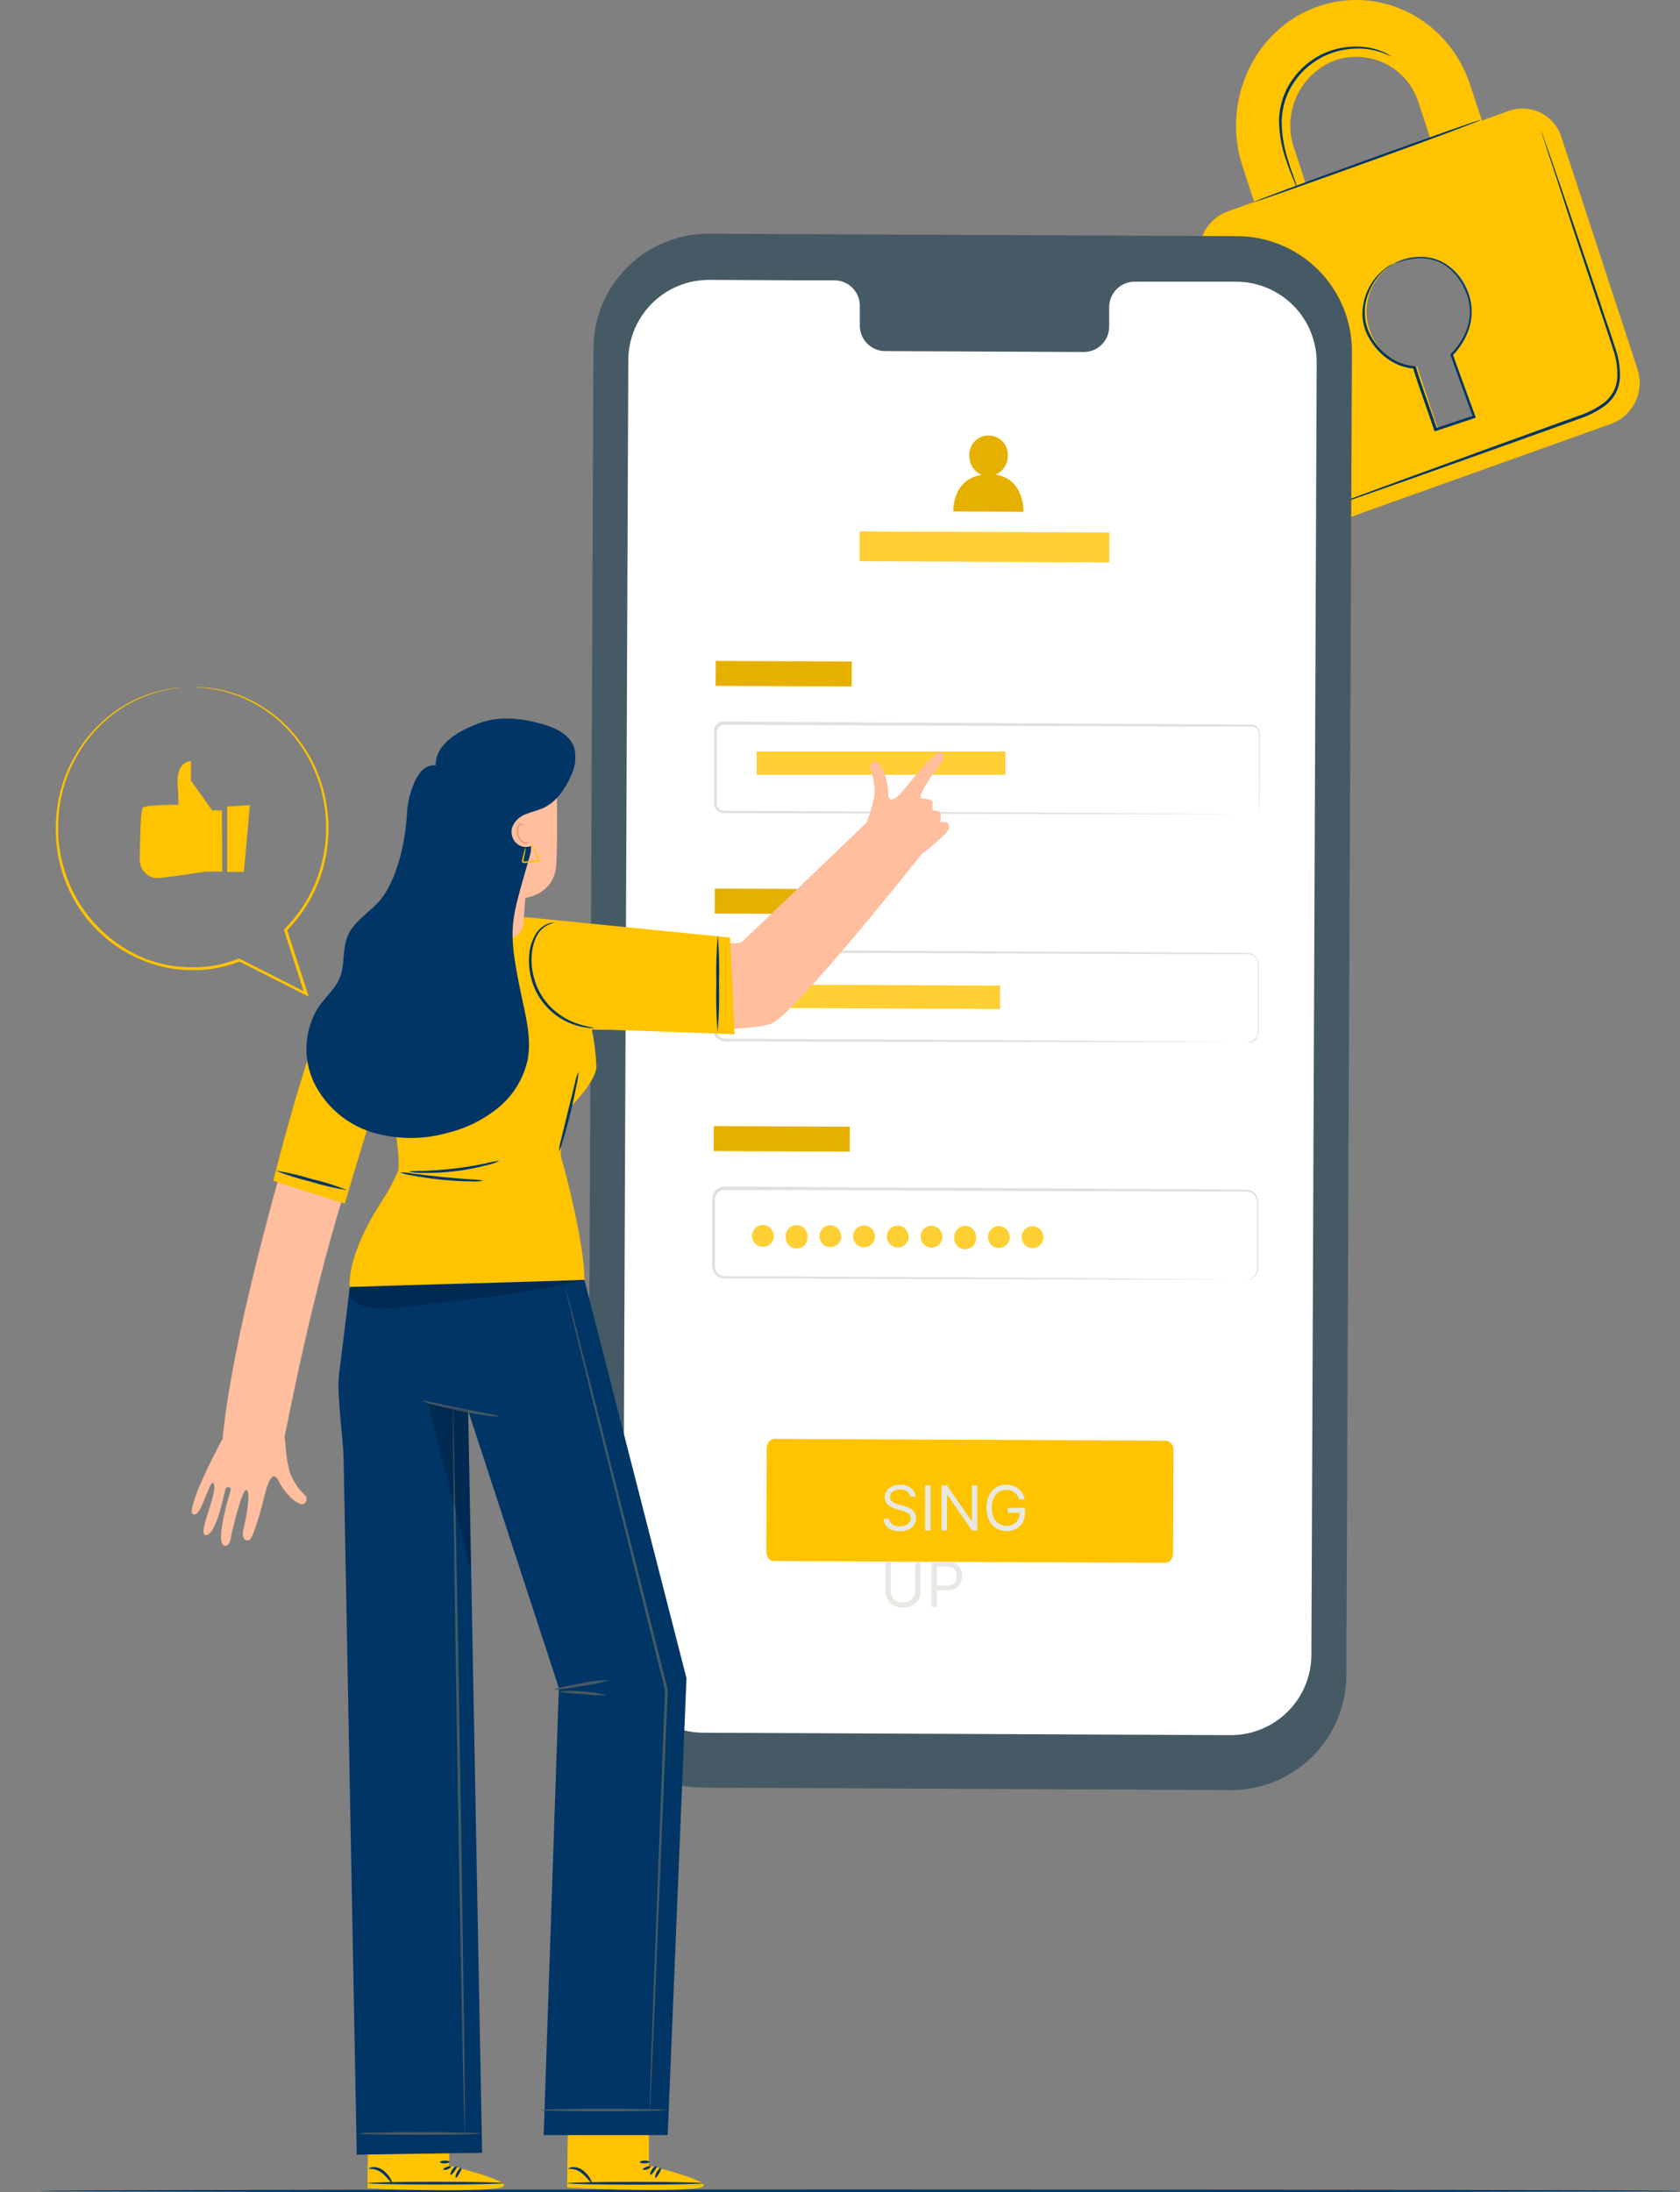 <svg width="220" height="287" viewBox="0 0 220 287" fill="none" xmlns="http://www.w3.org/2000/svg">
<rect x="0" y="0" width="220" height="287" fill="#808080" stroke="none"/>
<path d="M220 286.82C220 286.917 171.904 287 112.594 287C53.284 287 5.167 286.917 5.167 286.82C5.167 286.723 53.256 286.64 112.594 286.64C171.931 286.64 220 286.73 220 286.82Z" fill="#003566"/>
<path d="M197.628 14.507L194.061 15.781L192.53 11.123C189.718 2.534 180.756 -2.028 172.52 0.872C164.285 3.772 159.9 13.192 162.713 21.781L164.243 26.439L160.662 27.72C159.297 28.249 158.188 29.284 157.566 30.609C156.945 31.934 156.858 33.447 157.324 34.835L167.249 65.142C167.455 65.829 167.797 66.468 168.255 67.02C168.713 67.572 169.277 68.026 169.914 68.356C170.551 68.686 171.248 68.885 171.964 68.94C172.679 68.996 173.398 68.907 174.079 68.679L211.044 55.467C212.428 54.938 213.552 53.894 214.181 52.554C214.81 51.215 214.895 49.683 214.417 48.282L204.485 17.975C204.274 17.29 203.926 16.654 203.464 16.107C203.001 15.559 202.433 15.11 201.793 14.786C201.153 14.462 200.455 14.271 199.739 14.223C199.023 14.175 198.305 14.272 197.628 14.507ZM169.452 19.352C168.694 17.119 168.83 14.679 169.832 12.543C170.834 10.408 172.624 8.743 174.827 7.897C175.915 7.525 177.066 7.376 178.213 7.459C179.36 7.541 180.478 7.854 181.501 8.378C182.525 8.902 183.432 9.626 184.169 10.508C184.906 11.39 185.458 12.411 185.791 13.511L187.315 18.168L170.976 24.01L169.452 19.352ZM190.231 46.248L192.766 53.985C192.812 54.141 192.797 54.308 192.724 54.452C192.65 54.596 192.524 54.707 192.371 54.761L188.818 56.027C188.676 56.066 188.525 56.049 188.396 55.98C188.267 55.91 188.17 55.793 188.125 55.653L185.569 47.95C184.16 47.873 182.808 47.368 181.694 46.502C180.58 45.637 179.757 44.451 179.336 43.105C178.733 41.326 178.843 39.383 179.642 37.682C180.441 35.982 181.868 34.656 183.623 33.983C184.49 33.687 185.407 33.569 186.32 33.635C187.234 33.701 188.124 33.95 188.939 34.367C189.755 34.784 190.477 35.361 191.064 36.063C191.651 36.766 192.091 37.579 192.357 38.454C192.803 39.822 192.84 41.289 192.463 42.677C192.087 44.065 191.313 45.313 190.238 46.268L190.231 46.248Z" fill="#FFC300"/>
<path d="M193.901 15.698C193.901 15.795 187.287 18.279 179.058 21.235C170.83 24.19 164.118 26.564 164.084 26.495C164.049 26.426 170.698 23.92 178.934 20.958C187.169 17.996 193.867 15.608 193.901 15.698Z" fill="#003566"/>
<path d="M201.756 16.971C201.786 17.031 201.812 17.094 201.832 17.158C201.887 17.297 201.95 17.476 202.033 17.698C202.213 18.203 202.462 18.902 202.774 19.774L205.434 27.512C206.542 30.793 207.865 34.682 209.333 39.001C210.026 41.168 210.843 43.424 211.605 45.798C212.013 47.021 212.189 48.31 212.124 49.597C212.066 50.267 211.875 50.919 211.563 51.515C211.231 52.109 210.786 52.633 210.254 53.058C209.184 53.839 207.997 54.444 206.736 54.851L203.169 56.131L196.416 58.547L184.98 62.616L177.257 65.329L175.18 66.021L174.625 66.201C174.566 66.228 174.503 66.244 174.438 66.25C174.438 66.25 174.494 66.25 174.612 66.167L175.152 65.952L177.23 65.17L184.911 62.346L196.326 58.194L203.065 55.757L206.632 54.47C207.857 54.08 209.01 53.493 210.047 52.733C210.541 52.338 210.955 51.852 211.266 51.3C211.559 50.749 211.736 50.144 211.785 49.521C211.849 48.281 211.68 47.039 211.286 45.86C210.538 43.507 209.749 41.23 209.035 39.063C207.595 34.738 206.265 30.834 205.212 27.554C204.159 24.273 203.273 21.636 202.663 19.781C202.372 18.875 202.151 18.169 201.971 17.656L201.804 17.103C201.783 17.061 201.767 17.017 201.756 16.971Z" fill="#003566"/>
<path d="M182.251 7.427C182.251 7.427 181.884 7.247 181.206 6.97C180.238 6.599 179.215 6.393 178.179 6.361C176.643 6.309 175.115 6.597 173.704 7.206C171.989 7.963 170.522 9.189 169.472 10.742C168.416 12.291 167.849 14.121 167.845 15.995C167.859 17.532 168.092 19.058 168.537 20.529C168.898 21.788 169.272 22.792 169.521 23.491C169.668 23.846 169.788 24.212 169.881 24.585C169.684 24.253 169.52 23.903 169.389 23.54C169.105 22.848 168.697 21.865 168.295 20.598C167.802 19.112 167.533 17.561 167.498 15.995C167.48 14.05 168.06 12.146 169.161 10.542C170.247 8.932 171.774 7.668 173.559 6.901C175.014 6.289 176.589 6.019 178.165 6.112C179.223 6.166 180.263 6.412 181.233 6.839C181.493 6.958 181.743 7.097 181.981 7.254C182.08 7.297 182.171 7.356 182.251 7.427Z" fill="#003566"/>
<path d="M182.57 34.509C182.681 34.442 182.797 34.384 182.916 34.336C183.263 34.18 183.622 34.052 183.99 33.955C184.574 33.783 185.176 33.681 185.784 33.651C186.611 33.606 187.438 33.731 188.215 34.018C189.988 34.641 191.616 36.447 192.419 38.862C192.805 40.159 192.805 41.539 192.419 42.835C191.992 44.242 191.226 45.523 190.189 46.566L190.231 46.379C191.152 48.905 192.156 51.646 193.195 54.504L193.257 54.677L193.084 54.74L191.498 55.266L188.035 56.422L187.862 56.477L187.806 56.304C186.858 53.438 185.819 50.767 185.036 48.144L185.188 48.261C183.834 48.149 182.543 47.641 181.476 46.801C180.51 46.058 179.718 45.113 179.155 44.033C178.648 43.074 178.395 42.002 178.421 40.918C178.453 39.81 178.73 38.723 179.232 37.735C179.734 36.747 180.448 35.881 181.323 35.201C181.684 34.909 182.088 34.675 182.522 34.509C182.13 34.741 181.751 34.993 181.386 35.264C180.424 36.077 179.687 37.123 179.246 38.302C178.867 39.191 178.689 40.153 178.726 41.119C178.764 42.084 179.014 43.03 179.46 43.887C180.014 44.927 180.786 45.834 181.725 46.545C182.743 47.343 183.974 47.825 185.264 47.929H185.382L185.417 48.033C186.179 50.608 187.225 53.3 188.187 56.179L187.959 56.069L191.422 54.913L193.001 54.38L192.89 54.615C191.858 51.757 190.861 49.009 189.947 46.483V46.379L190.03 46.296C191.037 45.296 191.788 44.069 192.218 42.718C192.586 41.478 192.586 40.158 192.218 38.918C191.464 36.592 189.905 34.827 188.215 34.205C187.467 33.916 186.668 33.782 185.867 33.81C185.269 33.824 184.674 33.905 184.094 34.052C183.062 34.308 182.577 34.544 182.57 34.509Z" fill="#003566"/>
<path d="M161.161 234.351L91.974 234.032C87.979 234.01 84.155 232.405 81.344 229.568C78.532 226.731 76.962 222.895 76.979 218.903L77.713 45.59C77.721 43.612 78.119 41.655 78.885 39.831C79.65 38.007 80.768 36.351 82.174 34.959C83.58 33.567 85.247 32.465 87.08 31.717C88.912 30.969 90.874 30.589 92.854 30.599L162.034 30.917C166.029 30.937 169.853 32.541 172.666 35.377C175.479 38.212 177.051 42.047 177.036 46.04L176.302 219.346C176.294 221.324 175.895 223.282 175.13 225.107C174.365 226.932 173.247 228.588 171.841 229.982C170.435 231.375 168.768 232.478 166.936 233.228C165.103 233.977 163.141 234.359 161.161 234.351Z" fill="#455A64"/>
<path d="M161.93 36.877H148.52C148.083 36.885 147.651 36.979 147.25 37.154C146.849 37.328 146.486 37.581 146.183 37.896C145.879 38.211 145.641 38.582 145.481 38.989C145.321 39.396 145.243 39.831 145.251 40.268V42.697C145.259 43.134 145.181 43.568 145.021 43.975C144.861 44.382 144.623 44.753 144.319 45.067C144.015 45.382 143.653 45.633 143.252 45.807C142.851 45.981 142.419 46.075 141.982 46.082L115.842 45.964C114.958 45.941 114.119 45.567 113.51 44.926C112.901 44.285 112.571 43.429 112.594 42.545V40.116C112.616 39.233 112.287 38.378 111.68 37.737C111.072 37.096 110.235 36.722 109.352 36.697H104.635L92.895 36.641C90.103 36.625 87.418 37.714 85.427 39.672C83.437 41.629 82.305 44.295 82.277 47.085L81.585 216.252C81.578 217.637 81.845 219.008 82.369 220.29C82.893 221.571 83.665 222.737 84.64 223.72C85.615 224.703 86.774 225.485 88.052 226.021C89.329 226.556 90.7 226.835 92.085 226.842L161.126 227.16C162.512 227.166 163.886 226.9 165.169 226.376C166.452 225.851 167.62 225.08 168.604 224.105C169.589 223.13 170.372 221.971 170.908 220.693C171.445 219.416 171.724 218.046 171.73 216.661L172.423 47.494C172.44 44.696 171.344 42.005 169.376 40.014C167.408 38.024 164.73 36.895 161.93 36.877Z" fill="white"/>
<path d="M152.642 204.59L101.304 204.369C100.771 204.369 100.341 203.787 100.348 203.081L100.404 189.661C100.404 188.969 100.84 188.374 101.373 188.374L152.711 188.609C153.007 188.66 153.271 188.824 153.449 189.065C153.627 189.306 153.705 189.606 153.667 189.904L153.618 203.31C153.618 204.023 153.175 204.597 152.642 204.59Z" fill="#FFC300"/>
<path d="M119.189 195.926C119.154 195.633 119.014 195.406 118.767 195.245C118.521 195.083 118.219 195.002 117.861 195.002C117.599 195.002 117.37 195.044 117.173 195.129C116.979 195.214 116.827 195.33 116.717 195.479C116.609 195.627 116.555 195.795 116.555 195.984C116.555 196.142 116.593 196.277 116.668 196.391C116.745 196.503 116.843 196.596 116.963 196.671C117.082 196.744 117.207 196.805 117.338 196.853C117.469 196.899 117.589 196.937 117.699 196.966L118.3 197.127C118.454 197.168 118.625 197.224 118.814 197.295C119.004 197.366 119.186 197.463 119.359 197.586C119.534 197.708 119.679 197.864 119.792 198.054C119.906 198.245 119.963 198.479 119.963 198.756C119.963 199.075 119.879 199.364 119.712 199.622C119.546 199.88 119.303 200.085 118.984 200.237C118.666 200.389 118.28 200.465 117.826 200.465C117.402 200.465 117.036 200.397 116.726 200.26C116.418 200.124 116.175 199.933 115.998 199.689C115.823 199.444 115.724 199.16 115.701 198.837H116.44C116.459 199.06 116.534 199.245 116.665 199.391C116.798 199.535 116.966 199.643 117.168 199.715C117.372 199.784 117.591 199.818 117.826 199.818C118.099 199.818 118.345 199.774 118.562 199.686C118.78 199.595 118.952 199.47 119.079 199.31C119.206 199.149 119.27 198.96 119.27 198.744C119.27 198.548 119.215 198.388 119.105 198.265C118.995 198.142 118.851 198.042 118.672 197.965C118.493 197.888 118.3 197.82 118.092 197.763L117.364 197.555C116.902 197.422 116.536 197.232 116.267 196.986C115.997 196.739 115.862 196.417 115.862 196.018C115.862 195.687 115.952 195.399 116.131 195.152C116.312 194.904 116.555 194.711 116.859 194.575C117.165 194.436 117.506 194.367 117.884 194.367C118.265 194.367 118.604 194.435 118.9 194.572C119.197 194.707 119.431 194.891 119.605 195.126C119.78 195.361 119.872 195.628 119.882 195.926H119.189ZM121.856 194.448V200.361H121.14V194.448H121.856ZM127.981 194.448V200.361H127.288L124.066 195.718H124.008V200.361H123.292V194.448H123.985L127.219 199.102H127.277V194.448H127.981ZM133.457 196.296C133.393 196.101 133.31 195.927 133.206 195.773C133.104 195.617 132.981 195.484 132.839 195.375C132.698 195.265 132.539 195.181 132.36 195.123C132.181 195.066 131.984 195.037 131.771 195.037C131.42 195.037 131.102 195.127 130.815 195.308C130.528 195.489 130.3 195.756 130.13 196.108C129.961 196.46 129.876 196.892 129.876 197.404C129.876 197.917 129.962 198.349 130.133 198.701C130.305 199.053 130.537 199.32 130.829 199.501C131.122 199.682 131.451 199.772 131.817 199.772C132.156 199.772 132.454 199.7 132.712 199.556C132.972 199.409 133.174 199.203 133.318 198.938C133.465 198.67 133.538 198.355 133.538 197.994L133.757 198.04H131.979V197.404H134.231V198.04C134.231 198.527 134.127 198.95 133.919 199.31C133.713 199.67 133.428 199.949 133.064 200.148C132.702 200.344 132.287 200.442 131.817 200.442C131.293 200.442 130.833 200.319 130.437 200.073C130.042 199.826 129.734 199.476 129.513 199.022C129.293 198.567 129.183 198.028 129.183 197.404C129.183 196.937 129.246 196.516 129.371 196.143C129.498 195.767 129.677 195.448 129.908 195.184C130.139 194.92 130.413 194.718 130.728 194.578C131.044 194.437 131.391 194.367 131.771 194.367C132.082 194.367 132.373 194.414 132.643 194.508C132.914 194.601 133.156 194.733 133.367 194.904C133.581 195.073 133.759 195.276 133.902 195.513C134.044 195.748 134.142 196.009 134.196 196.296H133.457ZM119.836 204.448H120.552V208.363C120.552 208.767 120.457 209.128 120.266 209.446C120.077 209.762 119.811 210.011 119.466 210.194C119.122 210.375 118.717 210.465 118.253 210.465C117.789 210.465 117.385 210.375 117.041 210.194C116.696 210.011 116.428 209.762 116.238 209.446C116.049 209.128 115.955 208.767 115.955 208.363V204.448H116.671V208.305C116.671 208.594 116.735 208.851 116.862 209.076C116.989 209.3 117.17 209.476 117.404 209.605C117.641 209.732 117.924 209.795 118.253 209.795C118.583 209.795 118.866 209.732 119.102 209.605C119.339 209.476 119.52 209.3 119.645 209.076C119.772 208.851 119.836 208.594 119.836 208.305V204.448ZM121.982 210.361V204.448H123.98C124.444 204.448 124.823 204.531 125.118 204.699C125.414 204.864 125.634 205.089 125.776 205.372C125.919 205.655 125.99 205.97 125.99 206.319C125.99 206.667 125.919 206.984 125.776 207.269C125.636 207.554 125.418 207.781 125.124 207.95C124.829 208.118 124.452 208.201 123.992 208.201H122.559V207.566H123.968C124.286 207.566 124.541 207.511 124.734 207.402C124.926 207.292 125.066 207.144 125.152 206.957C125.241 206.768 125.285 206.556 125.285 206.319C125.285 206.082 125.241 205.87 125.152 205.684C125.066 205.497 124.925 205.35 124.731 205.245C124.536 205.137 124.278 205.083 123.957 205.083H122.698V210.361H121.982Z" fill="#E8E8E3"/>
<path d="M111.544 86.605L93.73 86.524L93.715 89.791L111.529 89.872L111.544 86.605Z" fill="#FFC300"/>
<path opacity="0.1" d="M111.544 86.605L93.73 86.524L93.715 89.791L111.529 89.872L111.544 86.605Z" fill="black"/>
<path d="M163.765 106.662C163.905 106.648 164.043 106.615 164.174 106.565C164.366 106.49 164.532 106.363 164.655 106.198C164.778 106.032 164.851 105.836 164.867 105.631C164.867 104.53 164.867 102.925 164.867 100.862C164.867 99.831 164.867 98.675 164.867 97.401C164.867 97.09 164.867 96.765 164.867 96.439C164.912 96.124 164.843 95.802 164.673 95.533C164.577 95.403 164.453 95.298 164.31 95.225C164.167 95.151 164.009 95.112 163.849 95.111H162.768H152.76L94.828 94.896C94.68 94.894 94.533 94.927 94.4 94.993C94.268 95.059 94.153 95.157 94.066 95.277C93.899 95.547 93.835 95.869 93.886 96.183C93.886 96.876 93.886 97.568 93.886 98.26C93.886 99.644 93.886 101.028 93.886 102.412C93.886 103.104 93.886 103.797 93.886 104.489C93.857 104.811 93.857 105.135 93.886 105.458C93.922 105.596 93.99 105.724 94.084 105.832C94.177 105.94 94.295 106.025 94.426 106.081C94.563 106.135 94.709 106.161 94.856 106.157H98.381L113.765 106.24L139.807 106.399L157.366 106.537L162.138 106.593H163.378C163.662 106.593 163.8 106.593 163.8 106.593H163.378H162.138H157.366H139.807L113.765 106.51L98.381 106.447H94.856C94.662 106.455 94.468 106.422 94.288 106.351C94.105 106.273 93.943 106.154 93.814 106.004C93.684 105.855 93.59 105.677 93.54 105.485C93.5 105.304 93.486 105.117 93.498 104.932V104.42C93.498 103.727 93.498 103.035 93.498 102.343C93.498 100.959 93.498 99.575 93.498 98.191C93.498 97.498 93.498 96.806 93.498 96.114C93.485 95.93 93.485 95.745 93.498 95.56C93.524 95.357 93.603 95.164 93.727 95C93.846 94.833 94.004 94.697 94.188 94.604C94.371 94.511 94.574 94.464 94.78 94.467L152.711 94.785L162.72 94.855H163.8C163.99 94.855 164.178 94.901 164.347 94.989C164.516 95.076 164.661 95.204 164.77 95.36C164.965 95.661 165.044 96.022 164.991 96.377C164.991 96.702 164.991 97.028 164.991 97.339C164.991 98.599 164.991 99.755 164.991 100.8C164.991 102.876 164.943 104.468 164.929 105.575C164.912 105.788 164.835 105.992 164.706 106.162C164.577 106.333 164.402 106.463 164.202 106.537C164.071 106.619 163.92 106.662 163.765 106.662Z" fill="#E0E0E0"/>
<path d="M131.662 98.371H99.081V101.423H131.662V98.371Z" fill="#FFC300"/>
<path opacity="0.2" d="M131.662 98.371H99.081V101.423H131.662V98.371Z" fill="white"/>
<path d="M111.422 116.407L93.608 116.326L93.593 119.593L111.407 119.674L111.422 116.407Z" fill="#FFC300"/>
<path opacity="0.1" d="M111.422 116.407L93.608 116.326L93.593 119.593L111.407 119.674L111.422 116.407Z" fill="black"/>
<path d="M163.314 136.465C163.454 136.447 163.593 136.422 163.73 136.389C163.923 136.327 164.101 136.225 164.252 136.089C164.403 135.953 164.522 135.786 164.603 135.599C164.712 135.32 164.754 135.019 164.727 134.721C164.727 134.388 164.727 134.028 164.727 133.627C164.727 132.824 164.727 131.911 164.727 130.859V126.464C164.76 126.145 164.69 125.825 164.527 125.55C164.356 125.268 164.087 125.059 163.772 124.962C163.427 124.9 163.075 124.882 162.726 124.906H152.759L95.028 124.692C94.718 124.692 94.418 124.806 94.185 125.011C93.952 125.216 93.801 125.498 93.761 125.806C93.761 126.464 93.761 127.19 93.761 127.882C93.761 129.267 93.761 130.651 93.761 132.035C93.761 132.727 93.761 133.419 93.761 134.111C93.735 134.435 93.749 134.76 93.802 135.08C93.889 135.361 94.067 135.605 94.308 135.773C94.564 135.935 94.864 136.012 95.167 135.994H96.129H98.131L113.459 136.07L139.412 136.229L156.908 136.368L161.666 136.423H156.908H139.412L113.445 136.395L98.117 136.34H95.104C94.73 136.362 94.358 136.263 94.045 136.056C93.729 135.838 93.499 135.518 93.394 135.15C93.331 134.798 93.313 134.44 93.338 134.084C93.338 133.392 93.338 132.7 93.338 132.007C93.338 130.623 93.338 129.239 93.338 127.855C93.338 127.163 93.338 126.47 93.338 125.778C93.389 125.383 93.582 125.019 93.881 124.755C94.181 124.491 94.567 124.346 94.966 124.346L152.696 124.664L162.663 124.74C163.035 124.717 163.407 124.743 163.772 124.816C164.131 124.934 164.435 125.18 164.624 125.508C164.803 125.813 164.88 126.167 164.845 126.519C164.845 126.844 164.845 127.163 164.845 127.481C164.845 128.734 164.845 129.883 164.845 130.942C164.845 132.001 164.845 132.893 164.845 133.71C164.845 134.105 164.845 134.471 164.845 134.81C164.87 135.12 164.82 135.431 164.7 135.717C164.61 135.908 164.48 136.077 164.318 136.214C164.157 136.35 163.968 136.45 163.765 136.506C163.613 136.519 163.461 136.505 163.314 136.465Z" fill="#E0E0E0"/>
<path d="M111.288 147.503L93.474 147.422L93.459 150.689L111.273 150.769L111.288 147.503Z" fill="#FFC300"/>
<path opacity="0.1" d="M111.288 147.503L93.474 147.422L93.459 150.689L111.273 150.769L111.288 147.503Z" fill="black"/>
<path d="M163.176 167.548C163.316 167.531 163.455 167.506 163.592 167.472C163.785 167.41 163.962 167.309 164.112 167.174C164.263 167.039 164.383 166.874 164.465 166.69C164.573 166.41 164.616 166.109 164.589 165.811C164.589 165.471 164.589 165.118 164.589 164.71C164.589 163.914 164.589 162.994 164.589 161.942V157.547C164.622 157.229 164.552 156.908 164.389 156.633C164.214 156.356 163.946 156.15 163.634 156.052C163.289 155.988 162.938 155.967 162.588 155.989H152.621L94.89 155.775C94.58 155.776 94.28 155.889 94.047 156.094C93.814 156.299 93.663 156.582 93.623 156.889C93.623 157.581 93.623 158.273 93.623 158.966C93.623 160.35 93.623 161.734 93.623 163.118C93.623 163.81 93.623 164.502 93.623 165.195C93.597 165.516 93.611 165.839 93.664 166.157C93.747 166.439 93.926 166.684 94.17 166.849C94.424 167.015 94.726 167.092 95.029 167.07H98.041L113.369 167.153L139.322 167.312L156.818 167.451L161.576 167.506H156.818H139.322L113.369 167.43L98.041 167.368H95.029C94.654 167.393 94.281 167.293 93.969 167.084C93.654 166.866 93.424 166.546 93.318 166.177C93.256 165.826 93.237 165.468 93.262 165.112C93.262 164.419 93.262 163.727 93.262 163.035C93.262 161.651 93.262 160.267 93.262 158.882C93.262 158.19 93.262 157.498 93.262 156.772C93.311 156.376 93.503 156.013 93.802 155.749C94.1 155.485 94.485 155.339 94.883 155.339L152.614 155.657L162.581 155.733C162.952 155.711 163.324 155.736 163.689 155.81C164.049 155.927 164.352 156.174 164.541 156.502C164.72 156.806 164.798 157.16 164.763 157.512C164.763 157.837 164.763 158.163 164.763 158.474C164.763 159.727 164.763 160.876 164.763 161.935C164.763 162.994 164.763 163.886 164.763 164.703C164.763 165.098 164.763 165.465 164.763 165.804C164.789 166.113 164.739 166.425 164.617 166.71C164.527 166.901 164.397 167.071 164.236 167.207C164.074 167.343 163.886 167.443 163.682 167.499C163.52 167.555 163.346 167.571 163.176 167.548Z" fill="#E0E0E0"/>
<path d="M130.966 129.036L98.385 128.889L98.371 131.941L130.952 132.089L130.966 129.036Z" fill="#FFC300"/>
<path opacity="0.2" d="M130.966 129.036L98.385 128.889L98.371 131.941L130.952 132.089L130.966 129.036Z" fill="white"/>
<path d="M101.331 161.9C101.311 162.179 101.209 162.445 101.039 162.666C100.868 162.887 100.636 163.053 100.372 163.144C100.108 163.235 99.823 163.246 99.552 163.177C99.282 163.107 99.038 162.96 98.85 162.753C98.663 162.546 98.54 162.288 98.498 162.012C98.456 161.736 98.495 161.454 98.612 161.2C98.728 160.947 98.917 160.733 99.154 160.585C99.391 160.438 99.667 160.363 99.946 160.371C100.332 160.392 100.694 160.565 100.953 160.851C101.212 161.137 101.348 161.514 101.331 161.9Z" fill="#FFC300"/>
<path d="M105.744 161.921C105.757 162.116 105.731 162.312 105.665 162.496C105.6 162.681 105.497 162.85 105.364 162.993C105.23 163.136 105.069 163.25 104.889 163.328C104.71 163.406 104.516 163.446 104.32 163.446C104.125 163.446 103.931 163.406 103.751 163.328C103.572 163.25 103.41 163.136 103.277 162.993C103.143 162.85 103.041 162.681 102.975 162.496C102.91 162.312 102.883 162.116 102.897 161.921C102.883 161.726 102.91 161.53 102.975 161.346C103.041 161.161 103.143 160.992 103.277 160.849C103.41 160.706 103.572 160.592 103.751 160.514C103.931 160.436 104.125 160.396 104.32 160.396C104.516 160.396 104.71 160.436 104.889 160.514C105.069 160.592 105.23 160.706 105.364 160.849C105.497 160.992 105.6 161.161 105.665 161.346C105.731 161.53 105.757 161.726 105.744 161.921Z" fill="#FFC300"/>
<path d="M110.163 161.942C110.142 162.22 110.041 162.486 109.87 162.708C109.7 162.929 109.468 163.095 109.204 163.186C108.94 163.276 108.655 163.288 108.384 163.218C108.113 163.148 107.869 163.001 107.682 162.794C107.494 162.587 107.372 162.33 107.33 162.054C107.287 161.778 107.327 161.496 107.443 161.242C107.56 160.988 107.749 160.774 107.986 160.627C108.223 160.479 108.498 160.405 108.778 160.412C109.163 160.435 109.524 160.609 109.783 160.894C110.041 161.18 110.178 161.556 110.163 161.942Z" fill="#FFC300"/>
<path d="M114.574 161.962C114.554 162.241 114.452 162.507 114.282 162.728C114.111 162.949 113.88 163.115 113.615 163.206C113.351 163.297 113.066 163.308 112.796 163.239C112.525 163.169 112.281 163.022 112.094 162.815C111.906 162.608 111.784 162.35 111.741 162.074C111.699 161.798 111.738 161.516 111.855 161.262C111.972 161.009 112.16 160.795 112.397 160.647C112.635 160.5 112.91 160.425 113.189 160.433C113.574 160.456 113.935 160.629 114.194 160.915C114.453 161.201 114.59 161.577 114.574 161.962Z" fill="#FFC300"/>
<path d="M118.987 161.976C118.968 162.255 118.867 162.522 118.697 162.744C118.528 162.966 118.296 163.134 118.032 163.226C117.768 163.317 117.483 163.33 117.212 163.261C116.941 163.192 116.696 163.045 116.508 162.838C116.32 162.631 116.196 162.374 116.154 162.098C116.111 161.821 116.15 161.539 116.267 161.285C116.383 161.031 116.572 160.816 116.809 160.669C117.047 160.521 117.322 160.446 117.602 160.454C117.986 160.477 118.345 160.649 118.604 160.934C118.863 161.218 119 161.592 118.987 161.976Z" fill="#FFC300"/>
<path d="M123.406 161.997C123.387 162.274 123.287 162.54 123.119 162.761C122.951 162.983 122.721 163.151 122.459 163.244C122.197 163.337 121.913 163.351 121.643 163.285C121.373 163.219 121.128 163.075 120.938 162.872C120.748 162.668 120.622 162.414 120.576 162.14C120.529 161.866 120.563 161.584 120.674 161.329C120.786 161.075 120.969 160.858 121.202 160.706C121.435 160.554 121.707 160.473 121.986 160.474C122.376 160.489 122.744 160.657 123.01 160.942C123.277 161.228 123.419 161.607 123.406 161.997Z" fill="#FFC300"/>
<path d="M127.818 162.018C127.832 162.213 127.805 162.409 127.74 162.593C127.674 162.777 127.572 162.946 127.438 163.089C127.305 163.232 127.143 163.347 126.963 163.425C126.784 163.503 126.59 163.543 126.395 163.543C126.199 163.543 126.005 163.503 125.826 163.425C125.646 163.347 125.485 163.232 125.351 163.089C125.218 162.946 125.115 162.777 125.05 162.593C124.984 162.409 124.958 162.213 124.971 162.018C124.958 161.823 124.984 161.627 125.05 161.442C125.115 161.258 125.218 161.089 125.351 160.946C125.485 160.803 125.646 160.689 125.826 160.611C126.005 160.533 126.199 160.493 126.395 160.493C126.59 160.493 126.784 160.533 126.963 160.611C127.143 160.689 127.305 160.803 127.438 160.946C127.572 161.089 127.674 161.258 127.74 161.442C127.805 161.627 127.832 161.823 127.818 162.018Z" fill="#FFC300"/>
<path d="M132.23 162.038C132.211 162.316 132.111 162.581 131.943 162.803C131.775 163.024 131.546 163.192 131.283 163.285C131.021 163.378 130.738 163.392 130.467 163.326C130.197 163.26 129.952 163.117 129.762 162.913C129.573 162.71 129.447 162.456 129.4 162.182C129.353 161.907 129.387 161.626 129.499 161.371C129.61 161.116 129.793 160.899 130.026 160.747C130.259 160.595 130.532 160.515 130.81 160.516C131.2 160.53 131.568 160.698 131.835 160.984C132.101 161.269 132.243 161.648 132.23 162.038Z" fill="#FFC300"/>
<path d="M136.642 162.059C136.623 162.338 136.522 162.605 136.352 162.827C136.183 163.049 135.951 163.216 135.687 163.308C135.423 163.4 135.138 163.412 134.867 163.343C134.596 163.274 134.351 163.127 134.163 162.92C133.974 162.714 133.851 162.456 133.808 162.18C133.765 161.904 133.805 161.621 133.921 161.367C134.038 161.113 134.227 160.899 134.464 160.751C134.701 160.603 134.977 160.529 135.257 160.536C135.641 160.559 136 160.732 136.259 161.016C136.518 161.3 136.655 161.675 136.642 162.059Z" fill="#FFC300"/>
<g opacity="0.2">
<path d="M101.332 161.9C101.311 162.179 101.21 162.445 101.039 162.666C100.869 162.887 100.637 163.053 100.373 163.144C100.108 163.235 99.823 163.246 99.553 163.177C99.282 163.107 99.038 162.96 98.851 162.753C98.663 162.546 98.541 162.288 98.499 162.012C98.456 161.736 98.496 161.454 98.612 161.2C98.729 160.947 98.918 160.733 99.155 160.585C99.392 160.438 99.667 160.363 99.947 160.371C100.332 160.392 100.694 160.565 100.954 160.851C101.213 161.137 101.349 161.514 101.332 161.9Z" fill="white"/>
<path d="M105.744 161.921C105.757 162.116 105.731 162.311 105.665 162.496C105.6 162.68 105.497 162.849 105.364 162.992C105.23 163.135 105.069 163.249 104.889 163.327C104.71 163.405 104.516 163.446 104.32 163.446C104.125 163.446 103.931 163.405 103.751 163.327C103.572 163.249 103.41 163.135 103.277 162.992C103.143 162.849 103.041 162.68 102.975 162.496C102.91 162.311 102.883 162.116 102.897 161.921C102.883 161.725 102.91 161.53 102.975 161.345C103.041 161.161 103.143 160.992 103.277 160.849C103.41 160.706 103.572 160.592 103.751 160.514C103.931 160.436 104.125 160.396 104.32 160.396C104.516 160.396 104.71 160.436 104.889 160.514C105.069 160.592 105.23 160.706 105.364 160.849C105.497 160.992 105.6 161.161 105.665 161.345C105.731 161.53 105.757 161.725 105.744 161.921Z" fill="white"/>
<path d="M110.163 161.942C110.142 162.22 110.041 162.486 109.87 162.708C109.7 162.929 109.468 163.095 109.204 163.186C108.94 163.276 108.655 163.288 108.384 163.218C108.113 163.148 107.869 163.001 107.682 162.794C107.494 162.587 107.372 162.33 107.33 162.054C107.287 161.778 107.327 161.496 107.443 161.242C107.56 160.988 107.749 160.774 107.986 160.627C108.223 160.479 108.498 160.405 108.778 160.412C109.163 160.435 109.524 160.609 109.783 160.894C110.041 161.18 110.178 161.556 110.163 161.942Z" fill="white"/>
<path d="M114.575 161.962C114.554 162.24 114.453 162.506 114.282 162.728C114.112 162.949 113.88 163.115 113.616 163.206C113.352 163.296 113.067 163.308 112.796 163.238C112.526 163.169 112.281 163.021 112.094 162.814C111.907 162.607 111.784 162.35 111.742 162.074C111.699 161.798 111.739 161.516 111.855 161.262C111.972 161.008 112.161 160.794 112.398 160.647C112.635 160.499 112.91 160.425 113.19 160.432C113.575 160.455 113.936 160.629 114.195 160.914C114.454 161.2 114.59 161.576 114.575 161.962Z" fill="white"/>
<path d="M118.987 161.976C118.968 162.255 118.867 162.522 118.697 162.744C118.528 162.966 118.296 163.133 118.032 163.225C117.768 163.317 117.483 163.329 117.212 163.26C116.941 163.191 116.696 163.044 116.508 162.837C116.32 162.631 116.196 162.373 116.154 162.097C116.111 161.821 116.15 161.538 116.267 161.284C116.383 161.03 116.572 160.816 116.809 160.668C117.047 160.52 117.322 160.446 117.602 160.453C117.986 160.476 118.345 160.649 118.604 160.933C118.863 161.217 119 161.592 118.987 161.976Z" fill="white"/>
<path d="M123.406 161.996C123.387 162.274 123.287 162.539 123.119 162.761C122.951 162.982 122.721 163.15 122.459 163.243C122.197 163.336 121.913 163.35 121.643 163.284C121.373 163.218 121.128 163.075 120.938 162.871C120.748 162.668 120.622 162.414 120.576 162.14C120.529 161.866 120.563 161.584 120.674 161.329C120.786 161.074 120.969 160.857 121.202 160.705C121.435 160.554 121.707 160.473 121.986 160.474C122.376 160.488 122.744 160.656 123.01 160.942C123.277 161.227 123.419 161.606 123.406 161.996Z" fill="white"/>
<path d="M127.818 162.018C127.832 162.213 127.805 162.409 127.74 162.593C127.674 162.777 127.572 162.946 127.438 163.089C127.305 163.232 127.143 163.347 126.963 163.425C126.784 163.503 126.59 163.543 126.395 163.543C126.199 163.543 126.005 163.503 125.826 163.425C125.646 163.347 125.485 163.232 125.351 163.089C125.218 162.946 125.115 162.777 125.05 162.593C124.984 162.409 124.958 162.213 124.971 162.018C124.958 161.823 124.984 161.627 125.05 161.442C125.115 161.258 125.218 161.089 125.351 160.946C125.485 160.803 125.646 160.689 125.826 160.611C126.005 160.533 126.199 160.493 126.395 160.493C126.59 160.493 126.784 160.533 126.963 160.611C127.143 160.689 127.305 160.803 127.438 160.946C127.572 161.089 127.674 161.258 127.74 161.442C127.805 161.627 127.832 161.823 127.818 162.018Z" fill="white"/>
<path d="M132.23 162.038C132.211 162.316 132.111 162.581 131.943 162.803C131.775 163.024 131.546 163.192 131.283 163.285C131.021 163.378 130.738 163.392 130.467 163.326C130.197 163.26 129.952 163.117 129.762 162.913C129.573 162.71 129.447 162.456 129.4 162.182C129.353 161.907 129.387 161.626 129.499 161.371C129.61 161.116 129.793 160.899 130.026 160.747C130.259 160.595 130.532 160.515 130.81 160.516C131.2 160.53 131.568 160.698 131.835 160.984C132.101 161.269 132.243 161.648 132.23 162.038Z" fill="white"/>
<path d="M136.642 162.059C136.623 162.338 136.522 162.605 136.352 162.827C136.183 163.049 135.951 163.216 135.687 163.308C135.423 163.4 135.138 163.412 134.867 163.343C134.596 163.274 134.351 163.127 134.163 162.92C133.974 162.714 133.851 162.456 133.808 162.18C133.765 161.904 133.805 161.621 133.921 161.367C134.038 161.113 134.227 160.899 134.464 160.751C134.701 160.603 134.977 160.529 135.257 160.536C135.641 160.559 136 160.732 136.259 161.016C136.518 161.3 136.655 161.675 136.642 162.059Z" fill="white"/>
</g>
<path d="M130.374 62.145C130.855 61.934 131.263 61.585 131.547 61.143C131.832 60.702 131.98 60.186 131.974 59.661C131.992 59.319 131.94 58.977 131.821 58.657C131.703 58.336 131.52 58.042 131.285 57.794C131.049 57.546 130.766 57.349 130.451 57.214C130.137 57.079 129.798 57.009 129.456 57.009C129.114 57.009 128.775 57.079 128.461 57.214C128.146 57.349 127.863 57.546 127.627 57.794C127.392 58.042 127.209 58.336 127.091 58.657C126.972 58.977 126.92 59.319 126.938 59.661C126.928 60.191 127.075 60.713 127.361 61.16C127.647 61.607 128.059 61.96 128.545 62.173C124.666 62.754 124.84 66.962 124.84 66.962L134.01 67.004C134.01 67.004 134.225 62.72 130.374 62.145Z" fill="#FFC300"/>
<path opacity="0.1" d="M130.374 62.145C130.855 61.934 131.263 61.585 131.547 61.143C131.832 60.702 131.98 60.186 131.974 59.661C131.992 59.319 131.94 58.977 131.821 58.657C131.703 58.336 131.52 58.042 131.285 57.794C131.049 57.546 130.766 57.349 130.451 57.214C130.137 57.079 129.798 57.009 129.456 57.009C129.114 57.009 128.775 57.079 128.461 57.214C128.146 57.349 127.863 57.546 127.627 57.794C127.392 58.042 127.209 58.336 127.091 58.657C126.972 58.977 126.92 59.319 126.938 59.661C126.928 60.191 127.075 60.713 127.361 61.16C127.647 61.607 128.059 61.96 128.545 62.173C124.666 62.754 124.84 66.962 124.84 66.962L134.01 67.004C134.01 67.004 134.225 62.72 130.374 62.145Z" fill="black"/>
<path d="M145.275 69.718L112.59 69.57L112.573 73.473L145.257 73.621L145.275 69.718Z" fill="#FFC300"/>
<path opacity="0.2" d="M145.275 69.718L112.59 69.57L112.573 73.473L145.257 73.621L145.275 69.718Z" fill="white"/>
<path d="M25.115 89.947H24.789L23.847 90.016C23.338 90.047 22.831 90.114 22.331 90.217C22.006 90.263 21.685 90.325 21.368 90.404L20.294 90.702C18.467 91.262 16.743 92.115 15.19 93.228C13.137 94.716 11.423 96.622 10.161 98.82C9.419 100.087 8.829 101.437 8.402 102.841C7.953 104.368 7.695 105.944 7.633 107.534C7.592 108.369 7.605 109.206 7.674 110.039C7.674 110.462 7.792 110.884 7.848 111.313C7.894 111.745 7.975 112.174 8.09 112.593C8.713 115.371 9.977 117.964 11.78 120.167C13.584 122.369 15.878 124.12 18.48 125.28C20.362 126.092 22.38 126.545 24.429 126.616C26.546 126.732 28.664 126.428 30.663 125.723L31.272 125.494H31.355L31.425 125.536L40.159 129.965L39.903 130.187C38.967 127.294 38.067 124.491 37.194 121.798V121.695L37.27 121.619C39.389 119.486 40.962 116.874 41.856 114.005C42.665 111.382 42.901 108.616 42.548 105.894C42.234 103.474 41.456 101.138 40.256 99.014C39.221 97.189 37.886 95.551 36.308 94.169C35.005 93.075 33.564 92.158 32.02 91.442C30.853 90.939 29.637 90.556 28.391 90.3L27.006 90.072L26.001 89.996L25.392 89.954H25.184C25.253 89.947 25.323 89.947 25.392 89.954H26.008L27.013 89.996L28.398 90.197C29.659 90.434 30.892 90.803 32.076 91.297C33.645 92.004 35.113 92.919 36.439 94.017C38.047 95.393 39.41 97.031 40.47 98.862C41.705 101.009 42.507 103.377 42.832 105.831C43.215 108.596 42.995 111.41 42.188 114.081C41.289 117.01 39.692 119.677 37.534 121.854L37.575 121.674C38.448 124.366 39.355 127.169 40.297 130.055L40.429 130.478L40.034 130.277L31.3 125.854H31.452L30.829 126.083C28.792 126.799 26.634 127.109 24.478 126.996C22.384 126.917 20.324 126.447 18.403 125.612C14.739 124.044 11.691 121.318 9.725 117.853C8.82 116.253 8.159 114.527 7.764 112.732C7.656 112.301 7.575 111.864 7.522 111.424C7.467 110.988 7.377 110.559 7.356 110.129C7.168 107.667 7.429 105.191 8.125 102.821C8.562 101.397 9.169 100.03 9.932 98.751C11.225 96.533 12.974 94.615 15.065 93.124C16.644 92.008 18.397 91.162 20.253 90.619L21.34 90.342C21.66 90.268 21.984 90.21 22.31 90.169C22.815 90.075 23.327 90.02 23.84 90.003L24.789 89.968C24.897 89.954 25.006 89.947 25.115 89.947Z" fill="#FFC300"/>
<path d="M29.063 106.087H27.781L25.011 102.197V99.643C25.011 99.643 23.03 99.519 23.265 102.862C23.501 106.204 23.265 105.353 23.265 105.353C23.265 105.353 19.061 105.353 18.715 105.734C18.369 106.114 18.348 110.17 18.299 112.433C18.273 112.979 18.429 113.518 18.744 113.964C19.059 114.411 19.515 114.739 20.038 114.897C20.184 114.938 20.336 114.959 20.488 114.96C21.541 114.96 26.895 114.108 26.895 114.108H29.104L29.063 106.087Z" fill="#FFC300"/>
<path d="M32.727 105.402L31.937 114.151H29.748V105.582L32.727 105.402Z" fill="#FFC300"/>
<path d="M58.832 283.505V277.587L48.214 277.511L48.123 286.46L48.782 286.509C51.711 286.696 63.687 286.972 65.654 286.363C67.843 285.685 58.832 283.505 58.832 283.505Z" fill="#FFC300"/>
<path d="M65.903 285.81C65.903 285.906 61.928 285.989 57.031 285.989C52.134 285.989 48.158 285.906 48.158 285.81C48.158 285.713 52.134 285.63 57.031 285.63C61.928 285.63 65.903 285.713 65.903 285.81Z" fill="#003566"/>
<path d="M59.019 284.715C58.929 284.667 59.019 284.355 59.234 284.023C59.449 283.691 59.739 283.553 59.809 283.622C59.878 283.691 59.733 283.954 59.525 284.238C59.317 284.522 59.109 284.764 59.019 284.715Z" fill="#003566"/>
<path d="M59.697 285.103C59.6 285.103 59.649 284.716 59.857 284.349C60.065 283.982 60.342 283.761 60.418 283.816C60.494 283.871 60.369 284.183 60.175 284.508C59.981 284.833 59.787 285.138 59.697 285.103Z" fill="#003566"/>
<path d="M51.358 285.782C51.317 285.782 51.157 285.657 50.929 285.394C50.65 285.056 50.339 284.746 50.001 284.467C49.668 284.201 49.272 284.027 48.851 283.962C48.525 283.92 48.318 283.962 48.297 283.92C48.276 283.879 48.477 283.733 48.858 283.706C49.361 283.695 49.851 283.862 50.243 284.176C50.611 284.475 50.92 284.839 51.157 285.249C51.317 285.553 51.4 285.754 51.358 285.782Z" fill="#003566"/>
<path d="M59.053 283.601C59.102 283.684 58.922 283.892 58.617 284.002C58.312 284.113 58.042 284.072 58.028 284.002C58.014 283.933 58.229 283.788 58.492 283.691C58.755 283.594 58.998 283.518 59.053 283.601Z" fill="#003566"/>
<path d="M58.887 283.027C58.887 283.13 58.61 283.213 58.25 283.22C57.89 283.227 57.606 283.144 57.613 283.048C57.62 282.951 57.904 282.861 58.25 282.854C58.596 282.847 58.873 282.93 58.887 283.027Z" fill="#003566"/>
<path d="M84.979 283.505V277.587L74.361 277.511L74.27 286.37L74.928 286.419C77.858 286.606 89.841 286.972 91.801 286.363C93.99 285.685 84.979 283.505 84.979 283.505Z" fill="#FFC300"/>
<path d="M92.05 285.823C92.05 285.92 88.081 286.003 83.177 286.003C78.273 286.003 74.311 285.92 74.311 285.823C74.311 285.726 78.28 285.643 83.177 285.643C88.074 285.643 92.05 285.726 92.05 285.823Z" fill="#003566"/>
<path d="M85.165 284.715C85.082 284.667 85.165 284.355 85.38 284.023C85.595 283.691 85.886 283.553 85.955 283.622C86.024 283.691 85.879 283.954 85.671 284.238C85.463 284.522 85.256 284.764 85.165 284.715Z" fill="#003566"/>
<path d="M85.844 285.103C85.754 285.103 85.796 284.716 86.01 284.349C86.225 283.982 86.495 283.761 86.571 283.816C86.647 283.871 86.516 284.183 86.322 284.508C86.128 284.833 85.941 285.138 85.844 285.103Z" fill="#003566"/>
<path d="M77.505 285.782C77.464 285.782 77.311 285.657 77.076 285.394C76.797 285.056 76.486 284.746 76.148 284.467C75.815 284.201 75.419 284.027 74.998 283.962C74.679 283.92 74.465 283.962 74.444 283.92C74.423 283.879 74.624 283.733 75.005 283.706C75.508 283.695 75.998 283.862 76.39 284.176C76.759 284.473 77.07 284.837 77.304 285.249C77.464 285.553 77.547 285.754 77.505 285.782Z" fill="#003566"/>
<path d="M85.201 283.601C85.249 283.684 85.069 283.892 84.764 284.002C84.459 284.113 84.189 284.072 84.175 284.002C84.162 283.933 84.376 283.788 84.639 283.691C84.903 283.594 85.145 283.518 85.201 283.601Z" fill="#003566"/>
<path d="M85.048 283.027C85.048 283.13 84.771 283.213 84.411 283.22C84.05 283.227 83.773 283.144 83.78 283.048C83.787 282.951 84.064 282.861 84.411 282.854C84.757 282.847 85.048 282.93 85.048 283.027Z" fill="#003566"/>
<path d="M124.099 107.776C123.821 107.493 123.136 107.631 123.136 107.631C123.205 107.233 123.205 106.825 123.136 106.427C123.011 106.039 122.138 106.115 122.138 106.115C122.098 105.789 122.098 105.459 122.138 105.133C122.145 105.06 122.13 104.988 122.094 104.924C122.058 104.861 122.003 104.811 121.938 104.78C121.525 104.611 121.081 104.531 120.635 104.544C120.102 104.164 122.263 101.139 123.067 100.17C123.87 99.201 123.724 98.447 123.011 98.447C122.519 98.447 119.998 101.354 119.222 102.33C118.447 103.305 116.39 106.019 116.32 103.852C116.251 101.686 115.378 100.052 114.831 99.776C114.284 99.499 113.702 100.149 114 100.752C114.262 101.436 114.425 102.153 114.485 102.883C114.56 103.465 114.534 104.055 114.409 104.627C114.179 105.693 113.866 106.739 113.474 107.756H113.418C113.418 107.756 98.305 122.242 97.211 123.273C96.234 124.2 76.591 122.173 72.65 121.757C71.311 121.561 69.959 121.469 68.605 121.48C66.894 121.557 66.59 121.799 64.886 121.82C60.583 121.867 56.29 122.244 52.044 122.948C50.122 123.274 48.326 124.122 46.853 125.399C45.38 126.675 44.286 128.332 43.691 130.187C39.722 142.576 30.732 171.901 29.146 188.373C27.947 190.545 26.865 192.779 25.904 195.066C24.789 198.098 25.059 198.201 25.433 198.271C26.445 198.458 27.594 193.017 28.024 194.332C28.453 195.648 25.842 200.818 26.902 200.97C28.287 201.164 29.388 195.433 29.52 194.976C29.652 194.519 30.337 194.665 30.213 195.094C30.012 195.703 28.065 202.16 29.423 202.368C30.171 202.479 30.254 201.115 30.254 201.115C30.254 201.115 31.639 194.935 32.27 195.059C32.9 195.184 32.228 198.831 31.91 200.049C31.591 201.268 32.034 201.883 32.685 201.586C33.129 201.378 34.188 197.675 34.479 196.471C34.77 195.267 35.497 191.931 36.474 193.862C37.451 195.793 38.933 196.914 39.542 196.942C39.68 196.926 39.809 196.869 39.914 196.779C40.019 196.689 40.094 196.57 40.131 196.437C40.167 196.304 40.163 196.163 40.119 196.032C40.074 195.901 39.992 195.786 39.882 195.703C39.357 195.191 38.907 194.609 38.545 193.973C38.222 193.477 37.987 192.929 37.852 192.353C37.573 191.205 37.411 190.032 37.367 188.851L37.257 188.159C38.808 180.483 43.276 157.955 49.724 143.566L52.37 149.006L53.52 153.034L46.469 170.427L76.543 170.032L72.054 152.771L77.505 134.776C83.4 134.907 98.534 135.129 101.055 133.987C104.227 132.603 120.635 111.895 120.635 111.895C121.705 111.064 122.729 110.177 123.704 109.237C123.704 109.237 124.701 108.399 124.099 107.776Z" fill="#FFBE9D"/>
<path d="M45.145 157.574C46.018 154.598 50.499 139.884 50.499 139.884C50.499 139.884 52.702 151.878 52.12 153.325C51.585 154.563 50.953 155.757 50.229 156.896C45.145 164.627 45.81 168.496 45.81 168.496L76.528 167.562C76.597 163.27 74.055 153.29 73.529 151.698C73.003 150.106 74.755 144.895 74.755 144.895C74.755 144.895 78.218 141.372 78.094 139.559C78.028 137.93 77.826 136.309 77.491 134.714L96.192 135.406L95.603 122.74L68.743 120.055C67.808 122.692 59.351 121.397 59.351 121.397C50.222 121.702 49.654 123.377 45.858 126.325C42.063 129.274 35.781 154.577 35.781 154.577L45.145 157.574Z" fill="#FFC300"/>
<path d="M63.306 154.577C62.774 154.672 62.231 154.7 61.692 154.66C60.688 154.66 59.309 154.591 57.793 154.439C56.276 154.286 54.904 154.072 53.928 153.878C53.389 153.809 52.861 153.674 52.355 153.477C52.897 153.477 53.437 153.528 53.969 153.629C54.953 153.753 56.317 153.926 57.827 154.079C59.337 154.231 60.709 154.335 61.699 154.404C62.239 154.411 62.777 154.469 63.306 154.577Z" fill="#003566"/>
<path d="M65.411 151.969C64.879 152.229 64.316 152.422 63.735 152.543C60.972 153.269 58.121 153.607 55.264 153.547C54.673 153.566 54.082 153.51 53.505 153.381C54.088 153.307 54.676 153.277 55.264 153.291C56.352 153.256 57.848 153.18 59.496 152.986C61.145 152.792 62.613 152.516 63.652 152.294C64.229 152.14 64.817 152.031 65.411 151.969Z" fill="#003566"/>
<path d="M75.745 140.327C75.731 140.854 75.659 141.379 75.531 141.891C75.35 142.853 75.073 144.168 74.72 145.608C74.367 147.047 74.028 148.376 73.723 149.276C73.6 149.791 73.419 150.29 73.183 150.764C73.221 150.238 73.319 149.718 73.474 149.213C73.737 148.134 74.035 146.888 74.367 145.524C74.7 144.161 75.018 142.915 75.281 141.835C75.375 141.316 75.531 140.809 75.745 140.327Z" fill="#003566"/>
<path d="M45.471 155.81C43.868 155.563 42.287 155.195 40.74 154.709C39.16 154.34 37.608 153.854 36.1 153.256C37.701 153.507 39.282 153.875 40.83 154.356C42.411 154.724 43.962 155.21 45.471 155.81Z" fill="#003566"/>
<path d="M77.823 134.561C77.562 134.606 77.295 134.606 77.034 134.561C76.31 134.487 75.6 134.317 74.921 134.056C73.788 133.631 72.757 132.973 71.893 132.126C71.03 131.278 70.353 130.26 69.907 129.135C69.413 127.898 69.203 126.567 69.29 125.239C69.321 124.143 69.649 123.076 70.239 122.152C70.654 121.529 71.274 121.071 71.992 120.858C72.183 120.805 72.381 120.779 72.58 120.781C72.719 120.781 72.788 120.781 72.788 120.781C72.788 120.781 72.497 120.781 72.033 120.968C71.375 121.211 70.817 121.667 70.447 122.263C69.505 123.744 69.242 126.45 70.246 128.976C70.713 130.167 71.445 131.237 72.386 132.104C73.157 132.814 74.046 133.386 75.011 133.793C75.918 134.151 76.861 134.409 77.823 134.561Z" fill="#003566"/>
<path d="M93.969 135.157C93.796 133.034 93.74 130.904 93.803 128.775C93.749 126.649 93.813 124.52 93.996 122.401C94.169 124.521 94.225 126.649 94.162 128.775C94.22 130.904 94.156 133.035 93.969 135.157Z" fill="#003566"/>
<path d="M68.563 120.83C68.64 119.286 68.799 117.542 68.799 117.542C68.799 117.542 72.622 117.12 72.851 113.175C73.079 109.23 72.851 100.129 72.851 100.129L65.924 96.585L58.236 102.627L59.421 122.352L66.472 122.802C67.011 122.817 67.534 122.618 67.926 122.248C68.318 121.878 68.547 121.368 68.563 120.83Z" fill="#FFBE9D"/>
<path d="M69.249 110.053C69.249 110.053 69.249 110.129 69.187 110.219C69.135 110.285 69.069 110.336 68.992 110.37C68.916 110.404 68.833 110.419 68.75 110.413C68.307 110.413 67.878 109.901 67.725 109.306C67.653 109.017 67.653 108.715 67.725 108.427C67.739 108.301 67.785 108.18 67.858 108.077C67.93 107.973 68.027 107.888 68.141 107.832C68.234 107.793 68.338 107.793 68.432 107.832C68.501 107.866 68.557 107.922 68.591 107.991C68.639 108.108 68.591 108.185 68.591 108.178C68.591 108.171 68.591 108.108 68.522 108.039C68.486 107.99 68.432 107.955 68.372 107.942C68.312 107.93 68.249 107.939 68.196 107.97C68.111 108.021 68.041 108.093 67.991 108.179C67.941 108.265 67.914 108.362 67.912 108.461C67.854 108.719 67.854 108.986 67.912 109.243C68.051 109.783 68.425 110.219 68.757 110.261C68.822 110.27 68.888 110.265 68.952 110.247C69.015 110.229 69.073 110.199 69.124 110.157C69.207 110.102 69.235 110.046 69.249 110.053Z" fill="#EB996E"/>
<path d="M75.226 97.997C74.693 96.183 72.761 95.284 71.001 94.785C68.321 94.024 65.426 93.692 62.808 94.654C60.19 95.616 57.045 97.305 57.045 100.191C55.5 100.066 54.614 101.416 54.004 103.091C53.615 104.111 53.381 105.185 53.312 106.275C53.118 110.054 52.058 115.272 49.606 118.041C48.221 119.584 46.302 120.65 45.513 122.574C44.82 124.242 45.18 126.221 44.536 127.91C43.961 129.398 42.694 130.457 41.766 131.751C40.82 133.22 40.264 134.904 40.148 136.646C40.033 138.388 40.363 140.131 41.108 141.711C41.857 143.25 42.912 144.621 44.209 145.739C45.506 146.858 47.017 147.701 48.65 148.217C51.886 149.2 55.336 149.234 58.59 148.314C61.032 147.73 63.31 146.602 65.253 145.012C67.241 143.39 68.606 141.131 69.117 138.617C69.609 135.793 68.82 132.921 68.231 130.111C66.388 121.231 66.915 120.768 69.242 112.524C69.297 112.379 69.325 112.227 69.367 112.081C69.408 111.936 69.429 111.867 69.457 111.756C69.523 111.43 69.558 111.099 69.561 110.766C69.221 110.893 68.852 110.919 68.497 110.843C68.143 110.767 67.817 110.592 67.559 110.337C67.3 110.066 67.12 109.73 67.037 109.364C66.954 108.998 66.972 108.617 67.088 108.261C67.251 107.871 67.495 107.52 67.803 107.23C68.111 106.941 68.476 106.719 68.875 106.579C69.644 106.261 70.468 106.095 71.223 105.742C72.823 104.98 73.931 103.402 74.686 101.748C75.307 100.602 75.498 99.272 75.226 97.997Z" fill="#003566"/>
<path d="M69.526 110.241C69.673 110.457 69.793 110.689 69.886 110.933C70.094 111.369 70.371 111.985 70.676 112.698L70.731 112.829H70.586L69.893 112.892C69.415 112.892 69.014 112.981 68.543 112.975C68.502 112.965 68.464 112.946 68.432 112.918C68.401 112.89 68.377 112.855 68.363 112.815C68.342 112.752 68.342 112.685 68.363 112.622C68.379 112.528 68.4 112.436 68.425 112.345L68.55 111.853C68.612 111.526 68.71 111.205 68.841 110.898C68.828 111.232 68.779 111.564 68.695 111.888L68.598 112.379C68.564 112.545 68.501 112.802 68.598 112.781C68.944 112.781 69.436 112.705 69.893 112.677L70.586 112.615L70.496 112.767C70.198 112.075 69.949 111.424 69.803 110.974C69.676 110.745 69.582 110.497 69.526 110.241Z" fill="#FFC300"/>
<path d="M45.81 168.496L76.528 167.562L89.896 219.706L87.437 279.518H71.195L73.183 220.979L61.304 184.678L63.133 281.837L46.718 282.079L44.993 190.754C44.917 188.214 44.086 182.49 44.397 179.971L45.81 168.496Z" fill="#003566"/>
<path d="M65.391 185.418C64.889 185.449 64.384 185.419 63.888 185.328C62.96 185.217 61.693 185.023 60.301 184.746C58.908 184.469 57.662 184.151 56.761 183.895C56.28 183.789 55.814 183.622 55.376 183.397C55.376 183.293 57.634 183.833 60.404 184.393C63.175 184.954 65.405 185.314 65.391 185.418Z" fill="#455A64"/>
<path d="M87.271 276.237C87.271 276.334 83.593 276.417 79.056 276.417C74.52 276.417 70.835 276.334 70.835 276.237C70.835 276.141 74.513 276.058 79.056 276.058C83.6 276.058 87.271 276.134 87.271 276.237Z" fill="#455A64"/>
<path d="M62.987 279.31C62.987 279.414 59.413 279.49 55.008 279.49C50.603 279.49 47.036 279.414 47.036 279.31C47.036 279.206 50.61 279.13 55.008 279.13C59.407 279.13 62.987 279.213 62.987 279.31Z" fill="#455A64"/>
<path d="M60.868 279.061C60.771 279.061 60.342 257.834 59.905 231.651C59.469 205.469 59.213 184.228 59.303 184.228C59.393 184.228 59.836 205.448 60.265 231.644C60.695 257.841 60.972 279.061 60.868 279.061Z" fill="#455A64"/>
<path d="M85.089 276.237C85.082 276.143 85.082 276.048 85.089 275.953V275.123C85.089 274.375 85.145 273.303 85.186 271.939C85.283 269.171 85.422 265.15 85.595 260.222C85.969 250.311 86.495 236.648 87.07 221.567C87.07 221.422 87.07 221.283 87.07 221.159V221.207C83.434 206.673 80.144 193.481 77.754 183.937L74.984 172.648C74.665 171.326 74.423 170.295 74.25 169.575C74.166 169.236 74.111 168.973 74.063 168.772C74.036 168.682 74.019 168.589 74.014 168.496C74.05 168.583 74.078 168.673 74.097 168.766C74.153 168.959 74.222 169.222 74.319 169.555C74.506 170.247 74.776 171.299 75.122 172.614C75.815 175.285 76.792 179.133 78.011 183.874C80.421 193.412 83.746 206.569 87.43 221.124V221.173C87.43 221.297 87.43 221.442 87.43 221.581C86.814 236.662 86.253 250.318 85.844 260.229C85.629 265.163 85.45 269.157 85.325 271.939C85.255 273.323 85.2 274.375 85.165 275.123C85.165 275.476 85.124 275.753 85.117 275.953C85.118 276.049 85.109 276.144 85.089 276.237Z" fill="#455A64"/>
<path d="M79.791 219.941C78.624 220.324 77.423 220.591 76.203 220.737C74.707 220.993 73.433 221.173 72.858 221.201V221.062C73.045 221.118 73.142 221.152 73.142 221.18C73.142 221.207 73.024 221.18 72.83 221.18H72.415L72.83 221.055C73.37 220.896 74.645 220.633 76.141 220.363C77.341 220.103 78.563 219.962 79.791 219.941Z" fill="#455A64"/>
<path d="M79.507 221.926C78.427 221.975 77.344 221.927 76.272 221.781C75.191 221.759 74.113 221.641 73.052 221.428C75.216 221.252 77.395 221.42 79.507 221.926Z" fill="#455A64"/>
<path opacity="0.2" d="M45.679 169.596C46.043 170.063 46.501 170.448 47.024 170.726C47.547 171.004 48.122 171.168 48.713 171.209C49.95 171.355 51.202 171.332 52.432 171.14C60.363 170.261 68.764 169.451 76.529 167.562C66.479 168.122 55.861 167.935 45.811 168.496L45.707 169.354" fill="black"/>
<g opacity="0.2">
<path d="M56.034 183.75L61.699 205.718L61.305 184.677L56.034 183.75Z" fill="black"/>
</g>
</svg>
